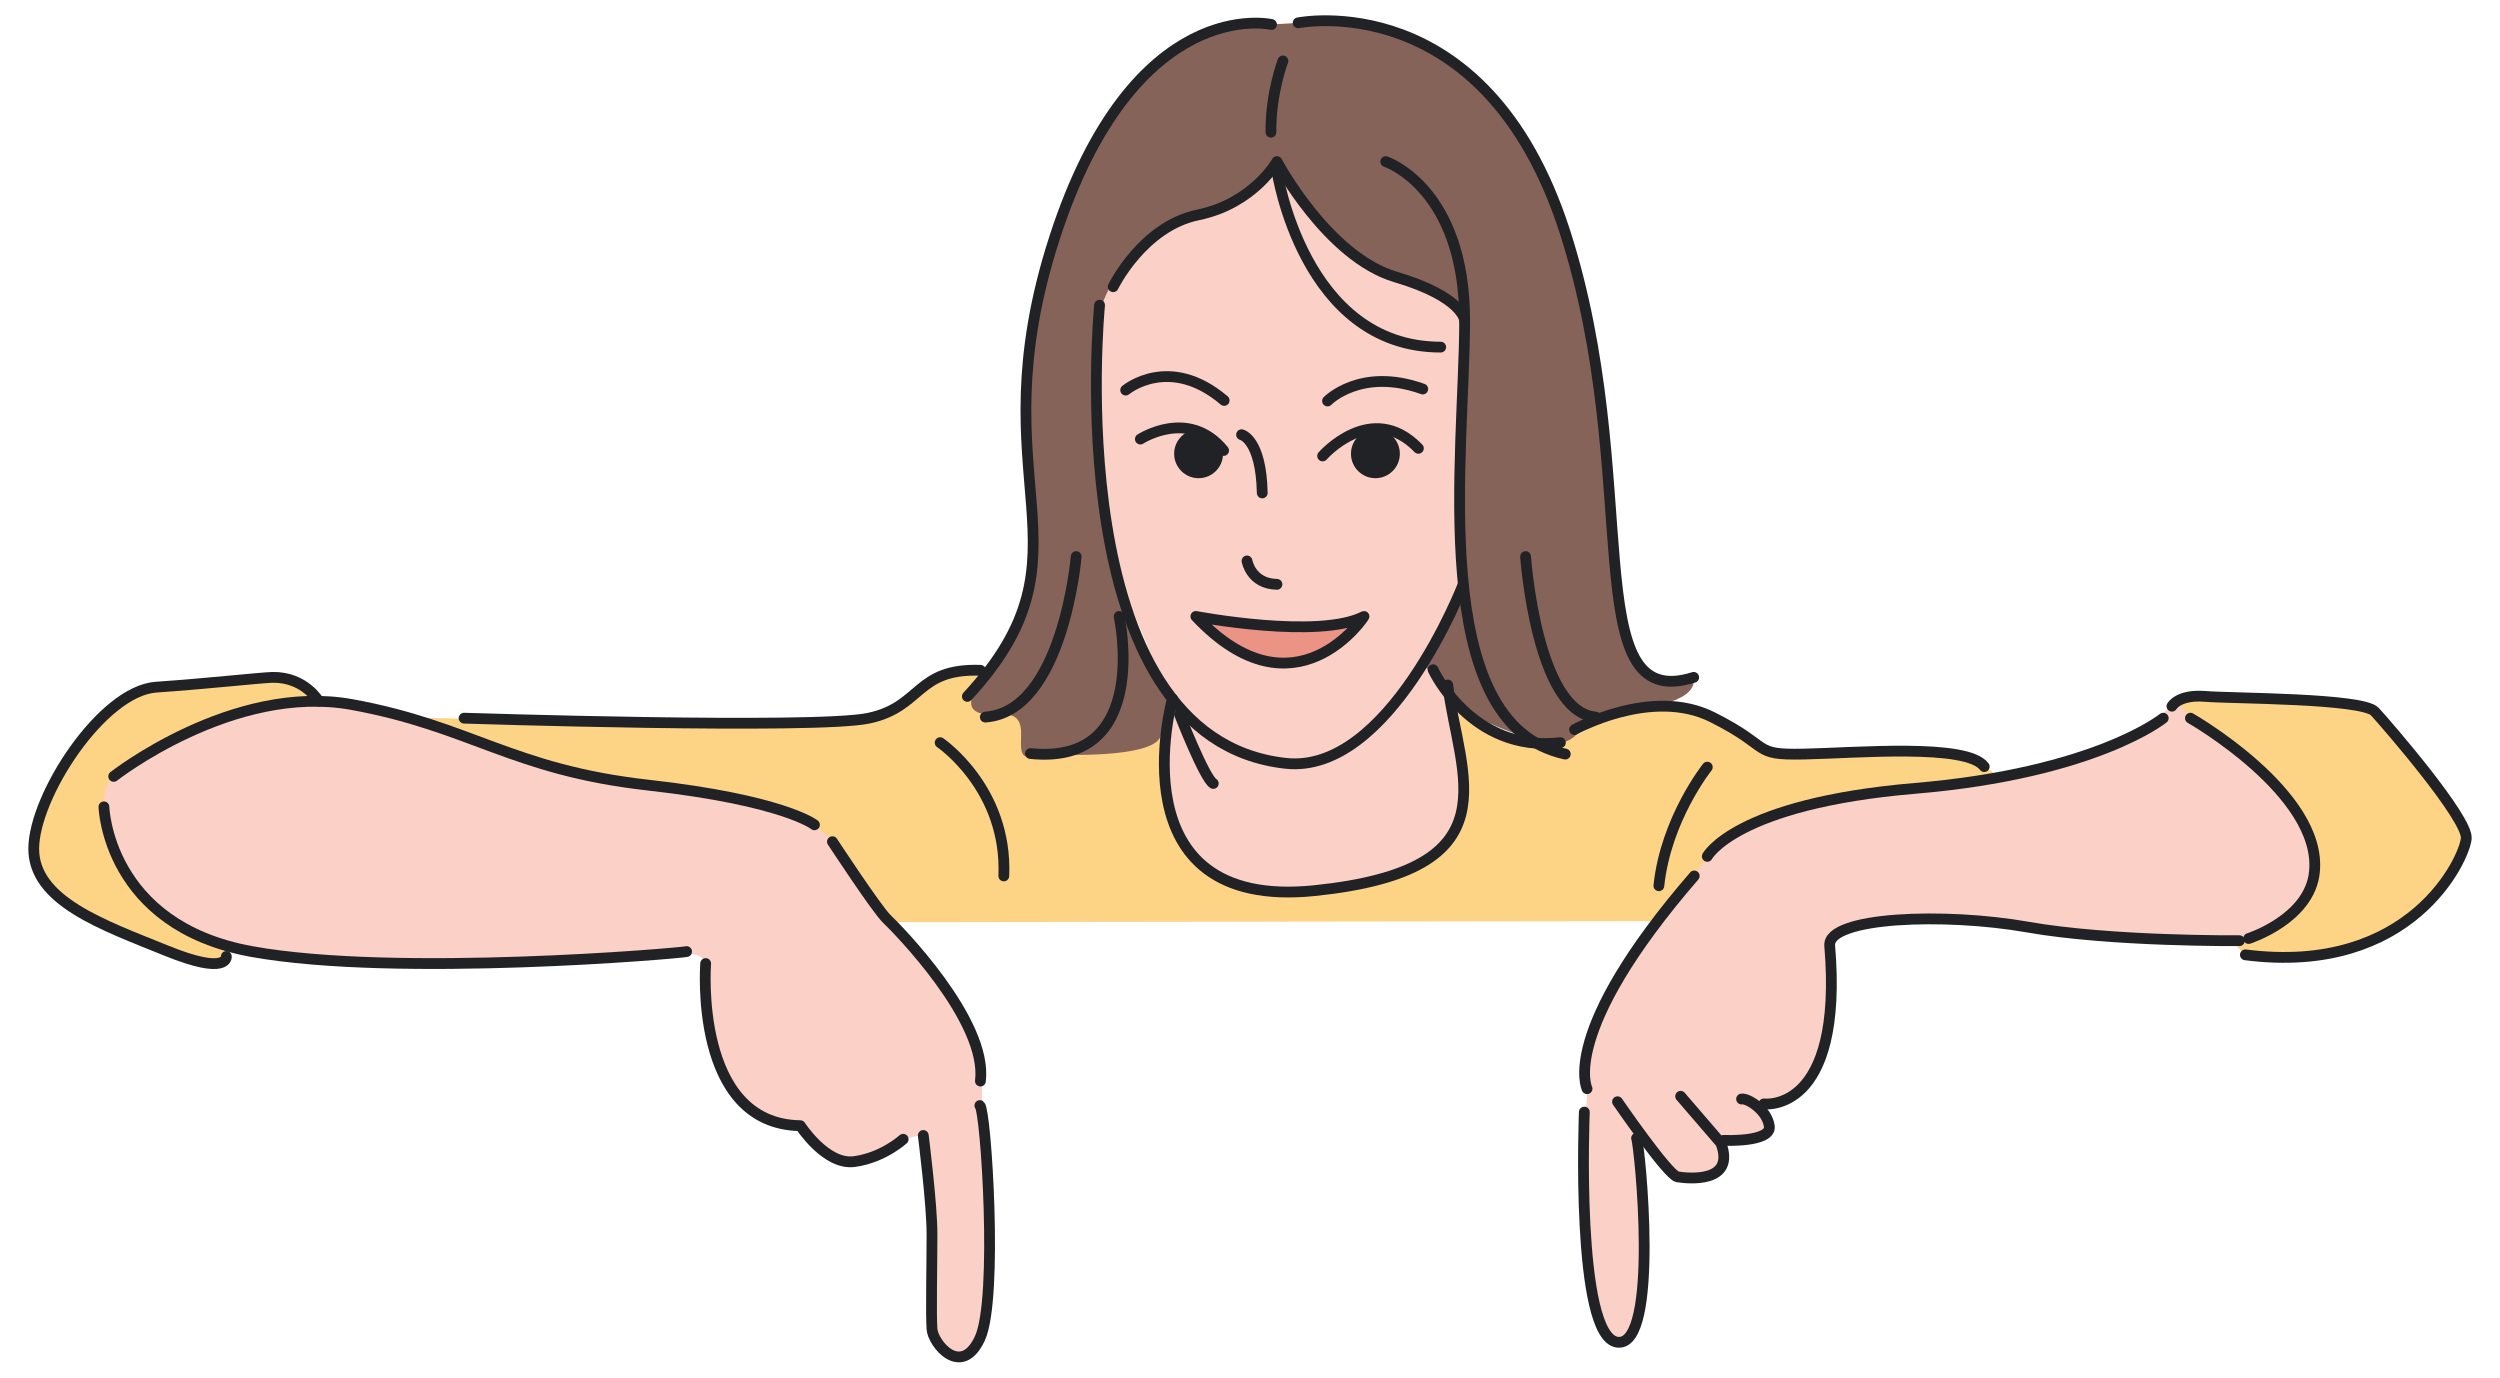 <?xml version="1.0" encoding="utf-8"?>
<!-- Generator: Adobe Illustrator 24.3.0, SVG Export Plug-In . SVG Version: 6.00 Build 0)  -->
<svg version="1.1" id="圖層_1" xmlns="http://www.w3.org/2000/svg" xmlns:xlink="http://www.w3.org/1999/xlink" x="0px" y="0px"
	 viewBox="0 0 459.5 253.3" style="enable-background:new 0 0 459.5 253.3;" xml:space="preserve">
<style type="text/css">
	.st0{fill:#7D7F91;}
	.st1{fill:none;stroke:#575A6D;stroke-width:1.3;stroke-miterlimit:10;}
	.st2{fill:#F7F0EA;stroke:#575A6D;stroke-width:3;stroke-miterlimit:10;}
	.st3{opacity:0.4;fill:url(#SVGID_1_);}
	.st4{opacity:0.4;fill:url(#SVGID_2_);}
	.st5{fill:#FA5560;stroke:#FA5560;stroke-width:15;stroke-linecap:round;stroke-linejoin:round;stroke-miterlimit:10;}
	.st6{fill:#FEE48B;}
	.st7{fill:#FA5560;stroke:#FA5560;stroke-width:21.357;stroke-linecap:round;stroke-linejoin:round;stroke-miterlimit:10;}
	.st8{clip-path:url(#SVGID_4_);}
	.st9{fill:#E2C179;}
	.st10{clip-path:url(#SVGID_6_);}
	.st11{clip-path:url(#SVGID_8_);}
	.st12{clip-path:url(#SVGID_10_);}
	.st13{clip-path:url(#SVGID_12_);}
	.st14{clip-path:url(#SVGID_14_);}
	.st15{clip-path:url(#SVGID_16_);}
	.st16{fill:#FA5560;stroke:#E4463B;stroke-width:23.046;stroke-linecap:round;stroke-linejoin:round;stroke-miterlimit:10;}
	.st17{clip-path:url(#SVGID_18_);}
	.st18{clip-path:url(#SVGID_20_);}
	.st19{clip-path:url(#SVGID_22_);}
	.st20{clip-path:url(#SVGID_24_);}
	.st21{clip-path:url(#SVGID_26_);}
	.st22{clip-path:url(#SVGID_28_);}
	.st23{clip-path:url(#SVGID_30_);}
	.st24{fill:none;stroke:#575A6D;stroke-width:1.3;stroke-linecap:round;stroke-linejoin:round;stroke-miterlimit:10;}
	.st25{fill:none;stroke:#575A6D;stroke-width:1.618;stroke-miterlimit:10;}
	.st26{fill:none;stroke:#575A6D;stroke-width:2;stroke-miterlimit:10;}
	.st27{fill:#575A6D;}
	.st28{fill:#575A6D;stroke:#575A6D;stroke-width:1.3;stroke-linecap:round;stroke-linejoin:round;stroke-miterlimit:10;}
	.st29{fill:none;}
	.st30{clip-path:url(#SVGID_32_);}
	.st31{fill:none;stroke:#575A6D;stroke-width:1.634;stroke-miterlimit:10;}
	.st32{fill:#694C52;}
	.st33{clip-path:url(#SVGID_34_);}
	.st34{fill:none;stroke:#575A6D;stroke-width:0.7;stroke-linecap:round;stroke-linejoin:round;stroke-miterlimit:10;}
	.st35{fill:#FFFFFF;}
	.st36{fill:#E2E2E2;}
	.st37{fill:#F1C080;}
	.st38{fill:#F29B9A;}
	.st39{fill:none;stroke:#1D1115;stroke-width:1.3;stroke-linecap:round;stroke-linejoin:round;stroke-miterlimit:10;}
	.st40{fill:#F29B9A;stroke:#1D1115;stroke-width:1.3;stroke-linecap:round;stroke-linejoin:round;stroke-miterlimit:10;}
	.st41{fill:#82827E;stroke:#1D1115;stroke-width:1.3;stroke-linecap:round;stroke-linejoin:round;stroke-miterlimit:10;}
	.st42{fill:#232326;}
	.st43{fill:#C1B680;stroke:#575A6D;stroke-width:1.3;stroke-miterlimit:10;}
	.st44{fill:#FFE8D9;}
	.st45{fill:#DBD8D5;}
	.st46{fill:#F7F0EA;}
	.st47{fill:#313C36;}
	.st48{fill:#FBFBFD;}
	.st49{fill:#AF8C7E;}
	.st50{fill:#231815;stroke:#1D1115;stroke-width:2;stroke-linecap:round;stroke-linejoin:round;stroke-miterlimit:10;}
	.st51{fill:#ADA49E;}
	.st52{fill:#EDE3DD;}
	.st53{fill:#3B4941;}
	.st54{fill:#1D1115;}
	.st55{fill:#EAEAEA;stroke:#1D1115;stroke-width:0.521;stroke-linecap:round;stroke-linejoin:round;stroke-miterlimit:10;}
	.st56{fill:#4C4C4C;stroke:#1D1115;stroke-width:0.372;stroke-miterlimit:10;}
	.st57{fill:#C1C1C1;stroke:#1D1115;stroke-width:0.521;stroke-miterlimit:10;}
	.st58{fill:none;stroke:#1D1115;stroke-width:1.3;stroke-linecap:round;stroke-miterlimit:10;}
	.st59{fill:#FFE8D9;stroke:#1D1115;stroke-width:1.3;stroke-linecap:round;stroke-linejoin:round;stroke-miterlimit:10;}
	.st60{fill:#912424;}
	.st61{fill:#8F3E38;stroke:#1D1115;stroke-width:1.312;stroke-miterlimit:10;}
	.st62{clip-path:url(#SVGID_36_);fill:none;stroke:#575A6D;stroke-width:1.3;stroke-miterlimit:10;}
	.st63{clip-path:url(#SVGID_36_);fill:#7D7F91;}
	.st64{opacity:0.4;clip-path:url(#SVGID_36_);fill:url(#SVGID_37_);}
	
		.st65{clip-path:url(#SVGID_36_);fill:none;stroke:#575A6D;stroke-width:1.3;stroke-linecap:round;stroke-linejoin:round;stroke-miterlimit:10;}
	.st66{clip-path:url(#SVGID_36_);}
	
		.st67{clip-path:url(#SVGID_36_);fill:none;stroke:#1D1115;stroke-width:1.3;stroke-linecap:round;stroke-linejoin:round;stroke-miterlimit:10;}
	.st68{clip-path:url(#SVGID_36_);fill:none;}
	.st69{clip-path:url(#SVGID_36_);fill:none;stroke:#575A6D;stroke-width:1.634;stroke-miterlimit:10;}
	
		.st70{clip-path:url(#SVGID_36_);fill:#575A6D;stroke:#575A6D;stroke-width:1.3;stroke-linecap:round;stroke-linejoin:round;stroke-miterlimit:10;}
	.st71{fill:#FAC0BF;}
	.st72{fill:none;stroke:#1D1115;stroke-width:2;stroke-linecap:round;stroke-linejoin:round;stroke-miterlimit:10;}
	.st73{fill:#8E563B;}
	.st74{fill:#EC9898;stroke:#1D1115;stroke-width:2;stroke-linecap:round;stroke-linejoin:round;stroke-miterlimit:10;}
	.st75{fill:#F7F0EA;stroke:#1D1115;stroke-width:2;stroke-linecap:round;stroke-linejoin:round;stroke-miterlimit:10;}
	.st76{clip-path:url(#SVGID_36_);fill:#C1B680;stroke:#575A6D;stroke-width:1.3;stroke-miterlimit:10;}
	.st77{fill:#F7F7F7;stroke:#1D1115;stroke-width:2.183;stroke-linecap:round;stroke-linejoin:round;stroke-miterlimit:10;}
	.st78{fill:#FFFFFF;stroke:#1D1115;stroke-width:2.183;stroke-linecap:round;stroke-linejoin:round;stroke-miterlimit:10;}
	.st79{fill:none;stroke:#1D1115;stroke-width:2.779;stroke-linecap:round;stroke-linejoin:round;stroke-miterlimit:10;}
	.st80{fill:#8F3E38;stroke:#1D1115;stroke-width:2.183;stroke-miterlimit:10;}
	
		.st81{clip-path:url(#SVGID_36_);fill:none;stroke:#232326;stroke-width:1.3;stroke-linecap:round;stroke-linejoin:round;stroke-miterlimit:10;}
	.st82{fill:#606372;}
	.st83{fill:#575A6D;stroke:#575A6D;stroke-width:0.69;stroke-miterlimit:10;}
	.st84{fill:none;stroke:#575A6D;stroke-width:5;stroke-miterlimit:10;}
	.st85{clip-path:url(#SVGID_39_);}
	.st86{fill:#B24242;}
	.st87{clip-path:url(#SVGID_41_);}
	.st88{clip-path:url(#SVGID_43_);}
	.st89{clip-path:url(#SVGID_45_);}
	.st90{clip-path:url(#SVGID_47_);}
	.st91{clip-path:url(#SVGID_49_);}
	.st92{clip-path:url(#SVGID_51_);}
	.st93{clip-path:url(#SVGID_53_);}
	.st94{clip-path:url(#SVGID_55_);}
	.st95{clip-path:url(#SVGID_57_);}
	.st96{clip-path:url(#SVGID_59_);}
	.st97{fill:none;stroke:#575A6D;stroke-linecap:round;stroke-linejoin:round;stroke-miterlimit:10;}
	.st98{fill:none;stroke:#575A6D;stroke-width:1.634;stroke-linecap:round;stroke-linejoin:round;stroke-miterlimit:10;}
	.st99{fill:none;stroke:#575A6D;stroke-width:0.571;stroke-miterlimit:10;}
	.st100{fill:none;stroke:#575A6D;stroke-width:0.307;stroke-linecap:round;stroke-linejoin:round;stroke-miterlimit:10;}
	.st101{fill:none;stroke:#232326;stroke-width:1.3;stroke-linecap:round;stroke-linejoin:round;stroke-miterlimit:10;}
	.st102{fill:none;stroke:#575A6D;stroke-width:1.7;stroke-linecap:round;stroke-linejoin:round;stroke-miterlimit:10;}
	.st103{fill:none;stroke:#575A6D;stroke-width:1.798;stroke-miterlimit:10;}
	.st104{fill:none;stroke:#575A6D;stroke-width:1.798;stroke-linecap:round;stroke-linejoin:round;stroke-miterlimit:10;}
	.st105{fill:none;stroke:#575A6D;stroke-width:1.402;stroke-linecap:round;stroke-linejoin:round;stroke-miterlimit:10;}
	.st106{fill:none;stroke:#575A6D;stroke-width:1.4;stroke-linecap:round;stroke-linejoin:round;stroke-miterlimit:10;}
	.st107{fill:#948962;}
	.st108{fill:#99B4C9;}
	.st109{fill:#FFBC57;}
	.st110{fill:#FD8B8A;}
	.st111{fill:#F8EFEA;}
	.st112{fill:#E8AE56;}
	.st113{fill:#E7B383;}
	.st114{fill:#FFE6D0;}
	
		.st115{clip-path:url(#SVGID_101_);fill:none;stroke:#575A6D;stroke-width:1.299;stroke-linecap:round;stroke-linejoin:round;stroke-miterlimit:10;}
	
		.st116{clip-path:url(#SVGID_101_);fill:none;stroke:#575A6D;stroke-width:0.999;stroke-linecap:round;stroke-linejoin:round;stroke-miterlimit:10;}
	
		.st117{clip-path:url(#SVGID_103_);fill:none;stroke:#575A6D;stroke-width:1.299;stroke-linecap:round;stroke-linejoin:round;stroke-miterlimit:10;}
	
		.st118{clip-path:url(#SVGID_103_);fill:none;stroke:#575A6D;stroke-width:0.999;stroke-linecap:round;stroke-linejoin:round;stroke-miterlimit:10;}
	
		.st119{clip-path:url(#SVGID_105_);fill:none;stroke:#575A6D;stroke-width:1.299;stroke-linecap:round;stroke-linejoin:round;stroke-miterlimit:10;}
	
		.st120{clip-path:url(#SVGID_105_);fill:none;stroke:#575A6D;stroke-width:0.999;stroke-linecap:round;stroke-linejoin:round;stroke-miterlimit:10;}
	
		.st121{clip-path:url(#SVGID_107_);fill:none;stroke:#575A6D;stroke-width:1.299;stroke-linecap:round;stroke-linejoin:round;stroke-miterlimit:10;}
	
		.st122{clip-path:url(#SVGID_107_);fill:none;stroke:#575A6D;stroke-width:0.999;stroke-linecap:round;stroke-linejoin:round;stroke-miterlimit:10;}
	
		.st123{clip-path:url(#SVGID_109_);fill:none;stroke:#575A6D;stroke-width:1.299;stroke-linecap:round;stroke-linejoin:round;stroke-miterlimit:10;}
	
		.st124{clip-path:url(#SVGID_109_);fill:none;stroke:#575A6D;stroke-width:0.999;stroke-linecap:round;stroke-linejoin:round;stroke-miterlimit:10;}
	.st125{fill:none;stroke:#575A6D;stroke-width:0.999;stroke-linecap:round;stroke-linejoin:round;stroke-miterlimit:10;}
	.st126{fill:#828397;}
	.st127{fill:none;stroke:#575A6D;stroke-width:0.5;stroke-linecap:round;stroke-linejoin:round;stroke-miterlimit:10;}
	.st128{fill:none;stroke:#575A6D;stroke-width:0.404;stroke-miterlimit:10;}
	.st129{fill:none;stroke:#575A6D;stroke-width:0.404;stroke-linecap:round;stroke-linejoin:round;stroke-miterlimit:10;}
	.st130{fill:#F7F0EA;stroke:#575A6D;stroke-width:2.031;stroke-miterlimit:10;}
	.st131{fill:#7D7F91;stroke:#575A6D;stroke-width:2.6;stroke-linecap:round;stroke-linejoin:round;stroke-miterlimit:10;}
	.st132{fill:none;stroke:#575A6D;stroke-width:1.938;stroke-miterlimit:10;}
	.st133{clip-path:url(#SVGID_151_);}
	.st134{clip-path:url(#SVGID_153_);}
	.st135{clip-path:url(#SVGID_155_);}
	.st136{clip-path:url(#SVGID_157_);}
	.st137{fill:#E27960;}
	.st138{fill:#575A6D;stroke:#575A6D;stroke-width:1.264;stroke-miterlimit:10;}
	.st139{fill:none;stroke:#575A6D;stroke-width:1.264;stroke-miterlimit:10;}
	.st140{fill:#F7F0EA;stroke:#575A6D;stroke-width:2.613;stroke-miterlimit:10;}
	.st141{fill:none;stroke:#575A6D;stroke-width:8;stroke-miterlimit:10;}
	.st142{clip-path:url(#SVGID_159_);}
	.st143{clip-path:url(#SVGID_161_);}
	.st144{clip-path:url(#SVGID_163_);}
	.st145{clip-path:url(#SVGID_165_);}
	.st146{fill:none;stroke:#575A6D;stroke-width:2.493;stroke-miterlimit:10;}
	.st147{fill:#FDD485;}
	.st148{fill:#FBD0C6;}
	.st149{fill:#866359;}
	.st150{fill:none;stroke:#212226;stroke-width:1.984;stroke-linecap:round;stroke-linejoin:round;stroke-miterlimit:10;}
	.st151{fill:#EB9485;stroke:#212226;stroke-width:1.984;stroke-linecap:round;stroke-linejoin:round;stroke-miterlimit:10;}
	.st152{fill:#212226;stroke:#212226;stroke-width:1.984;stroke-linecap:round;stroke-linejoin:round;stroke-miterlimit:10;}
	.st153{clip-path:url(#SVGID_167_);}
	.st154{clip-path:url(#SVGID_169_);}
	.st155{clip-path:url(#SVGID_171_);}
	.st156{clip-path:url(#SVGID_173_);}
	.st157{fill:#53B777;}
	.st158{fill:#FBD3CC;}
	.st159{fill:#885E4D;}
	.st160{fill:none;stroke:#212226;stroke-width:1.176;stroke-linecap:round;stroke-linejoin:round;stroke-miterlimit:10;}
	.st161{fill:none;stroke:#212226;stroke-width:1.759;stroke-linecap:round;stroke-linejoin:round;stroke-miterlimit:10;}
	.st162{clip-path:url(#SVGID_175_);}
	.st163{clip-path:url(#SVGID_177_);}
	.st164{clip-path:url(#SVGID_179_);}
	.st165{clip-path:url(#SVGID_181_);}
	.st166{fill:#231815;stroke:#1D1115;stroke-width:2.032;stroke-linecap:round;stroke-linejoin:round;stroke-miterlimit:10;}
	.st167{fill:#C79E93;}
	.st168{fill:#FFDBA5;}
	.st169{fill:#C89F96;}
	.st170{fill:none;stroke:#1D1115;stroke-width:2.155;stroke-linecap:round;stroke-linejoin:round;stroke-miterlimit:10;}
	.st171{fill:#1D1115;stroke:#1D1115;stroke-width:2.155;stroke-linecap:round;stroke-linejoin:round;stroke-miterlimit:10;}
	.st172{fill:#7D7F91;stroke:#575A6D;stroke-width:1.611;stroke-linecap:round;stroke-linejoin:round;stroke-miterlimit:10;}
	.st173{clip-path:url(#SVGID_183_);}
	.st174{fill:#E27960;stroke:#575A6D;stroke-width:3;stroke-miterlimit:10;}
	.st175{fill:#575A6D;stroke:#575A6D;stroke-width:0.824;stroke-miterlimit:10;}
	.st176{fill:none;stroke:#575A6D;stroke-width:0.824;stroke-miterlimit:10;}
	.st177{fill:none;stroke:#212226;stroke-width:0.987;stroke-linecap:round;stroke-linejoin:round;stroke-miterlimit:10;}
	.st178{fill:#EB9485;stroke:#212226;stroke-width:0.987;stroke-linecap:round;stroke-linejoin:round;stroke-miterlimit:10;}
	.st179{fill:#212226;stroke:#212226;stroke-width:0.987;stroke-linecap:round;stroke-linejoin:round;stroke-miterlimit:10;}
	.st180{clip-path:url(#SVGID_185_);}
	.st181{clip-path:url(#SVGID_187_);}
	.st182{fill:#231815;stroke:#1D1115;stroke-width:1.18;stroke-linecap:round;stroke-linejoin:round;stroke-miterlimit:10;}
	.st183{fill:none;stroke:#212226;stroke-width:0.674;stroke-linecap:round;stroke-linejoin:round;stroke-miterlimit:10;}
	.st184{fill:none;stroke:#212226;stroke-width:1.008;stroke-linecap:round;stroke-linejoin:round;stroke-miterlimit:10;}
	.st185{fill:none;stroke:#1D1115;stroke-width:1.221;stroke-linecap:round;stroke-linejoin:round;stroke-miterlimit:10;}
	.st186{fill:#1D1115;stroke:#1D1115;stroke-width:1.221;stroke-linecap:round;stroke-linejoin:round;stroke-miterlimit:10;}
	.st187{fill:#63632C;}
	.st188{fill:#006358;}
	.st189{fill:#A3703C;}
	.st190{fill:#BCEE3B;}
	.st191{clip-path:url(#SVGID_189_);fill:#7A5233;}
	.st192{clip-path:url(#SVGID_189_);}
	.st193{fill:#54453C;}
	.st194{fill:#37312D;}
	.st195{fill:#0D474B;}
	.st196{fill:#00714B;}
	.st197{fill:#88E02C;}
	.st198{fill:#00A664;}
	.st199{fill:#55C117;}
	.st200{fill:none;stroke:#000000;stroke-width:1.3;stroke-miterlimit:10;}
</style>
<g>
	<path class="st147" d="M76.1,131.9l47.2,1c0,0,35.5,0.7,37.3-0.5c1.7-1.2,13.8-10.2,18.7-9.2c4.9,0.9,35.5,9.8,35.5,9.8
		s-2.1,14,1.1,18.1c3.2,4.1,5.6,12.2,16.1,13.1c10.5,0.9,24.9-3.1,26.5-4.1c1.5-1,9.2-4.2,9.4-8.4c0.1-4.1,2.2-19.4-1.2-23.7
		s8,6.5,8,6.5s9.2,5.7,18.7-1.6c0,0,10.6-5.2,20-1.6c9.4,3.5,11.9,7.4,11.9,7.4l29.7-0.4c0,0,10,0.9,12.1,4.7
		c0,0-46.3,4.3-52.3,13.4s-10,12.9-10,12.9l-141.3,0.2l-8.5-12c0,0-1.8-8.8-28.7-12.2S81.4,134,81.4,134L76.1,131.9z"/>
	<path class="st147" d="M399.2,129.5c0,0,6.1,4.1,7.8,5.3c1.7,1.2,9.1,7.2,11.1,9.3c2,2.2,5.3,6.4,6.2,9.1c0.8,2.6,2.9,9,0,11.2
		s-7,7.7-10.2,7.8s-4.1,1.2-1.6,3c2.6,1.8,13,0.4,13,0.4s21.8-4.8,23.3-12.6l4.6-9l-4.7-8.5l-6.6-8.4l-6.3-6.9l-9.4-1.4l-18.4-0.7
		l-7.1,0.5L399.2,129.5z"/>
	<path class="st147" d="M57.9,128c0,0-3.4-4.7-12.8-3.5s-18.6,1.8-20.7,3c-2.1,1.3-10.4,9.7-10.4,9.7s-6.2,10.5-6.9,13.1
		s-1.7,10.6,2,12.8s10.5,8.2,15.4,9.1c4.8,0.9,11.8,5.9,13.8,5.3c2-0.6,4.8-2.9,4.4-3.5s-8.5-3.3-8.5-3.3l-9.5-8.1l-4.9-10.4
		c0,0-3-8.1,4.1-11.9s19.3-8.8,19.3-8.8L57.9,128z"/>
	<path class="st148" d="M395.3,133.6c0,0,4.2-4.8,4.7-4.5c0.5,0.3,1.2,1,2.6,2.9c1.4,1.8,12.8,9,12.8,9s9.3,9.8,10,14.8
		c0.7,5-2.6,15.8-11.4,16.4s-33.1-0.7-33.1-0.7l-20.5-2.6l-14.3,0.5l-9.2,3.1l-0.2,8.8c0,0,1.1,22-12.8,21.8l1,2.8
		c0,0,1.2,5.1-8.1,3.8l-7.2-7.7l7.2,8.7c0,0,1.1,6.9-5.4,5.7c-6.4-1.3-6-2.7-6-2.7l-4.2-5l1.4,18.2l-2,18.3l-2.9,1.7l-3.2-2.5
		l-2.4-9.7l-1.1-28.7c0,0,1-3.1,0.6-6.8c-0.3-3.7,2.9-18.5,6.4-20.1c3.5-1.6,7.9-15,13.3-17.9c0,0,4.5-8.2,11.4-9.9
		c6.9-1.6,20.1-5.3,27.5-6.1s29.1-4.1,30.7-5.5C382.6,138.2,395.3,133.6,395.3,133.6z"/>
	<path class="st148" d="M22,158.6c0,0-8-14.9,2.3-18.3L41,132l11.5-2.8c0,0,20.9-0.2,29.7,5s32.3,9.7,32.3,9.7l28.1,4.8
		c0,0,9.5,2.5,13.7,9.8c4.2,7.3,11.6,15.9,11.6,15.9l10.7,14.3c0,0,2.7,8.6,1.7,15.5l1.5,16.5v19.1l-3.4,8.5l-3.2,0.9l-3.8-3.7
		l-1.8-35.8l-0.1-1.1c0,0-3.5,0.7-3.9,1c-0.4,0.3-6.8,3.5-6.8,3.5l-5.5-0.3l-6.2-5.7l-5-1c0,0-6.7-3.3-8.5-7.3
		c-1.8-4-4.6-17-4.1-20.1c0.5-3.2-0.9-3.4-5.7-3.6c-4.9-0.2-21.3,1.4-21.3,1.4s-44-0.1-45.6-0.3c-1.6-0.1-18.6-3.5-18.6-3.5
		L27,165.4L22,158.6z"/>
	<path class="st148" d="M235.1,30.3c0,0-7.5,9.4-19.2,10.7c0,0-12.2,9.8-13.5,15.1c-1.3,5.3,0.6,46.6,1.5,47
		c0.9,0.4,11.6,26.8,11.6,26.8s-1.9,8.4-1.9,9.3c0,0.9,1.1,18,10.1,21.8c9,3.8,22.9,4,27.9,1.2l11.9-4.4c0,0,6.9-7,5.6-14.9
		c-1.3-7.9-2.9-16.8-2.9-16.8l-4.4-4.4l7.3-13l-0.3-36.8l0.5-14.7c0,0-0.5-1-4.3-2.8c-3.7-1.8-9.2-3.6-10.6-4.2
		c-1.4-0.6-10.5-7.6-11.5-9C241.7,39.8,235.1,30.3,235.1,30.3z"/>
	<path class="st149" d="M194,138.7c0,0,17.7,0.8,19.3-3.3s2.2-6.9,2.2-6.9l-7.9-15.2L194,138.7z"/>
	<path class="st149" d="M232,4.3c0,0-19.1-2.9-32.1,24.4c-12.9,27.2-11.6,46.7-11.3,51.2c0.3,4.6,4.1,31.5-4,40.1
		c-8.1,8.6-7.9,11.8-0.8,11.3c7.1-0.5,1.4,8,5.6,7.9c4.2-0.1,15.6-1.7,16.3-9.7c0.7-8,1.4-17.6,1.4-17.6l-4.2-19.1l-1.4-22.7
		c0,0-2.3-13.1,4.9-20.5c7.2-7.3,11.4-10.5,17.4-11.2s11.2-8.2,11.2-8.2s8.9,15.2,16.1,18.2c7.2,3,18,6.9,18,8.7
		c0,1.8-1,28.7-0.9,34.9c0.1,6.2,0.9,17.7,0.9,17.7l-7.6,12.2c0,0,1.6,1.8,5,6.1c3.4,4.4,16.2,8.8,19.7,8.6c3.4-0.1,4.9-3.4,4.9-3.4
		l9.2-2.9c0,0,11.7-0.8,11-5.6c0,0-6,1.2-7.9-0.5s-4.9-8.4-5.3-10.9c-0.4-2.5-2.9-30.5-2.9-30.5l-5.4-32.8l-5.3-15.7l-7.5-13
		c0,0-5.8-8.4-10.3-10.1c-4.5-1.7-9.6-8.1-27.9-7S232,4.3,232,4.3z"/>
	<path class="st150" d="M20.9,142.7c0,0,21.9-17.2,43.8-13.2s29.4,12,54.4,14.8s30.6,7.3,30.6,7.3"/>
	<path class="st150" d="M19.1,148.3c0,0,0.6,21.8,27.2,26.6c26.6,4.8,78.8,0.3,79.9,0"/>
	<path class="st150" d="M129.7,177.1c0,0-2.3,29.5,17.4,29.8c0,0,4.7,7.3,9.9,6.6c5.3-0.7,9-4.1,9-4.1"/>
	<path class="st150" d="M169.7,208.7c0,0,1.6,12.6,1.6,18.1s-0.2,14.8,0,17.5c0.2,2.7,5.4,9,8.8,1.7s1.1-42,0-42.8"/>
	<path class="st150" d="M153,154.7c0,0,8.2,12.5,10,14.2s18.6,18.7,17.2,29.8"/>
	<path class="st150" d="M41.6,175.8c0,0,0.4,3.6-11.1-1.1C18.9,170,6.2,165.6,6.2,156c0-9.6,12.5-29,22.5-29.7s18.7-1.7,21.4-1.8
		c5.9-0.1,8.5,4.4,8.5,4.4"/>
	<path class="st150" d="M291.7,200.1c0,0-5.2-10.3,19.7-39.1"/>
	<path class="st150" d="M291.2,204.4c0,0-1.7,41.4,6.1,42.3c7.8,0.9,4.1-36,3.5-37.5"/>
	<path class="st150" d="M308.9,201.5l7.4,8.6c2.8,7.5-6.2,6.5-8,6.2c-1.8-0.4-11-13.8-11-13.8"/>
	<path class="st150" d="M316.8,209.6c0,0,8.8,0.4,8.4-2.6c-0.4-3-4-5.2-5.1-5"/>
	<path class="st150" d="M313.8,157.4c0,0,5.1-9.7,38.2-12.5c33.2-2.8,45.6-12.9,45.6-12.9"/>
	<path class="st150" d="M411.6,172.9c0,0-23.6,0.2-38.9-2.5c-15.3-2.7-36.8-1.9-36.4,3.4c2.6,31-12.1,29.1-12.1,29.1"/>
	<path class="st150" d="M402.6,132c0,0,24.2,13.8,22.8,28.2c-0.8,8.7-12.1,12.3-12.1,12.3"/>
	<path class="st150" d="M399.2,129.8c0,0,1.2-2.2,6.1-1.8s28.9,0.3,31.2,2.8c2.3,2.5,17.1,19.6,16.8,23.3
		c-0.3,3.7-10.1,25.3-40.6,21.4"/>
	<path class="st150" d="M85.3,132c0,0,64.6,2.1,74.4,0c9.8-2.1,8.6-9.2,20.5-8.8"/>
	<path class="st150" d="M172.8,136.5c0,0,12.4,8.4,11.7,24.5"/>
	<path class="st150" d="M233.7,4.5c0,0-25.3-5.9-39.9,39.3s8.7,57.5-16,84.2"/>
	<path class="st150" d="M197.8,102.3c0,0-2.4,28.5-16.7,29.5"/>
	<path class="st150" d="M205.7,113.3c0,0,6,27.5-16.3,25.2"/>
	<path class="st150" d="M254.7,29.7c0,0,14.5,4.8,14.5,29.2s-7.2,74.2,18.5,79.7"/>
	<path class="st150" d="M280.4,102.3c0,0,2,28.6,12.9,29.5"/>
	<path class="st150" d="M238.6,4.2c0,0,34.4-7,49,38.3c14.6,45.3,1.9,88.9,23.7,82"/>
	<path class="st150" d="M263.4,123.1c0,0,7,15.3,23.4,13.4"/>
	<path class="st150" d="M289.4,134.1c0,0,14.1-7.9,25.3-2.3s7.1,7,16.8,6.8s30-2,33.2,2.3"/>
	<path class="st150" d="M235.8,11.2c0,0-2.3,6-2.2,13.1"/>
	<path class="st150" d="M204.6,52.7c0,0,5.4-11.1,15.6-13.2c10.2-2.1,14.5-9.8,14.5-9.8s9.3,17.5,21.8,21.2c12.5,3.7,12.7,8,12.7,8"
		/>
	<path class="st150" d="M234.7,31.4c0,0,4.8,32.4,30.1,32.4"/>
	<path class="st150" d="M202.1,56.1c0,0-7.9,79.6,34.2,84.2c19.1,2.1,32.6-32.8,32.6-32.8"/>
	<path class="st150" d="M206.9,71.7c0,0,8-6.7,18.1,1.9"/>
	<path class="st150" d="M244,73.7c0,0,6.1-6.3,17.5-2.2"/>
	<path class="st150" d="M243.1,83.8c0,0,9-10.3,17.6-1.4"/>
	<path class="st150" d="M209.6,80.7c0,0,8.9-5.8,15.3,2.1"/>
	<path class="st150" d="M228.2,79.9c0,0,3.6,0.8,3.8,10.7"/>
	<path class="st150" d="M229.2,103.1c0,0,0.7,4.2,5.5,4.3"/>
	<path class="st151" d="M219.8,113.3c0,0,22.6,4.3,30.9,0C250.8,113.3,238,132.6,219.8,113.3z"/>
	<circle class="st152" cx="220.3" cy="83.4" r="3.5"/>
	<circle class="st152" cx="252.8" cy="83.4" r="3.5"/>
	<path class="st150" d="M215.5,128.4c0,0-10.9,39.1,26.1,35.3c37-3.8,26.6-21,24.5-37.8"/>
	<path class="st150" d="M313.8,141c0,0-7.6,9.5-8.9,21.8"/>
	<path class="st150" d="M216.8,131.3c0,0,4.6,11.8,6.2,12.7"/>
</g>
</svg>
